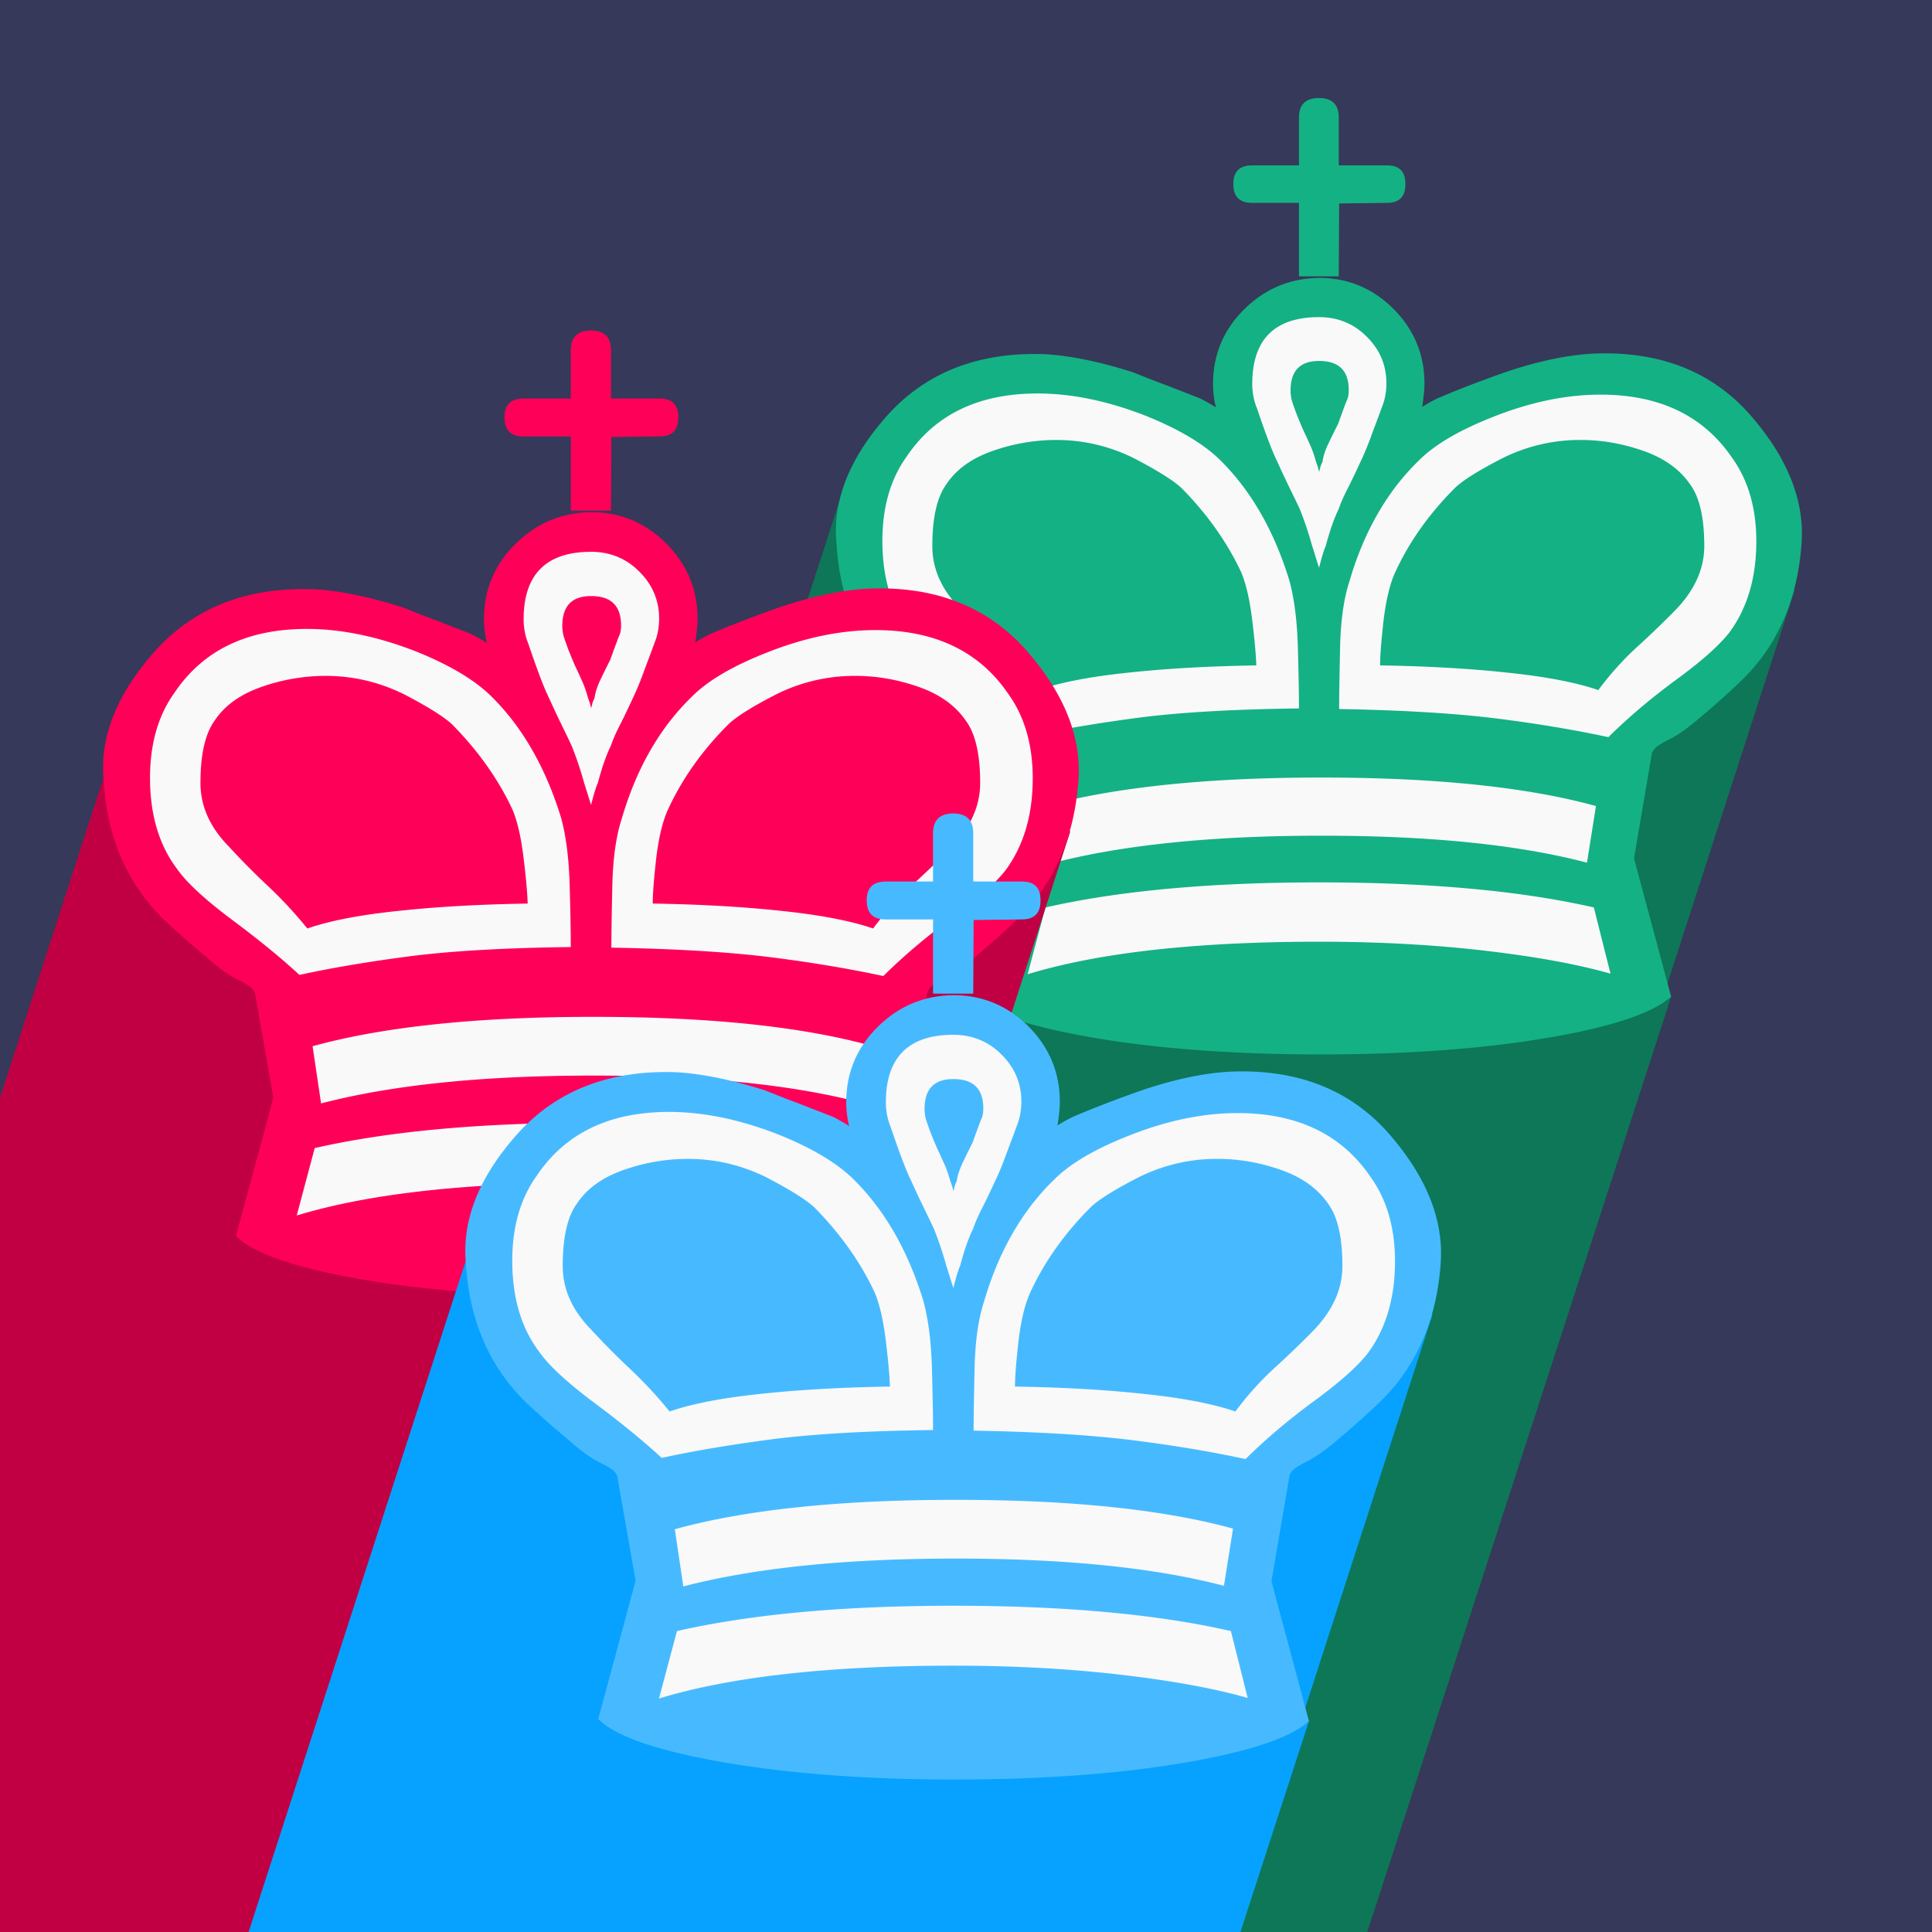 <svg height="1024" width="1024" viewBox="0 0 1024 1024" xmlns="http://www.w3.org/2000/svg">
	<defs>
		<clipPath id="a">
			<circle cx="512" cy="544" fill="#363959" fillRule="evenodd" r="480" strokeWidth="16.307"/>
		</clipPath>
	</defs>
	<path clipPath="url(#a)" d="M0 0h1024v1024H0z" fill="#363959" fillRule="evenodd"/>
	<path clipPath="url(#a)" d="M448 256L225.758 942.867h333.26l-31.637 97.37h192l8.012-24.66h.033l158.345-487.34h-4.242l69.768-215.63-484.762-29.32z" fill="#0d7758"/>
	<g fillRule="evenodd">
		<path d="M709.574 146.473H688.49V107.54H663.73c-6.685 0-10.039-3.258-10.039-9.847v-.3c0-6.492 3.354-9.738 10.039-9.738h24.749V62.403c0-7.008 3.557-10.446 10.661-10.446 6.888 0 10.434 3.438 10.434 10.446v25.252h25.563c6.493 0 9.74 3.234 9.74 9.739v.3c0 6.588-3.247 9.834-9.74 9.834l-25.36.312zM532.39 454.6l-9.74-55.584c-.203 0-.502-.395-.91-1.21-1.018-1.425-3.857-3.246-8.517-5.474-4.564-2.336-10.038-6.193-16.124-11.764a503.005 503.005 0 0 1-20.388-17.849 101.93 101.93 0 0 1-13.177-14.818c-12.087-16.615-18.891-36.716-20.21-60.339-2.036-22.724 7.2-45.449 27.589-68.065 20.592-22.521 48.48-33.159 83.47-31.745 13.082.814 28.511 3.953 46.049 9.535 5.786 2.336 11.667 4.672 17.753 6.9l17.945 6.996c3.15 1.63 5.99 3.246 8.325 4.768a52.469 52.469 0 0 1-1.521-12.47c0-15.418 5.474-28.607 16.531-39.556 10.949-10.853 24.234-16.435 39.651-16.639 15.417 0 28.606 5.582 39.555 16.531C749.524 174.78 755 187.956 755 203.17c0 3.15-.407 7.307-1.21 12.482 2.731-1.725 5.474-3.246 8.014-4.468 9.128-3.953 21.083-8.625 35.997-13.896 17.047-5.774 32.356-9.02 46.048-9.835 34.991-1.629 62.783 9.02 83.172 31.745 19.98 22.617 29.313 45.341 27.887 68.054-1.521 23.635-8.421 43.724-20.484 60.35-3.953 5.38-8.422 10.339-13.393 15.01a485.156 485.156 0 0 1-19.885 17.646c-6.481 5.582-12.063 9.535-16.627 11.763-4.553 2.229-7.188 4.157-8.014 5.475a3.522 3.522 0 0 1-.6.922c-.203.204-.31.408-.31.6l-9.536 55.894 19.682 73.325c-9.943 8.924-32.152 16.231-66.533 22.005-34.488 5.786-74.342 8.625-119.48 8.625-45.94 0-86.418-3.042-121.205-9.032-34.884-6.085-56.793-13.692-65.718-22.712z" fill="#14b184"/>
		<path d="M699.14 250.128a27.492 27.492 0 0 0-1.533-5.067 67.155 67.155 0 0 0-2.935-8.625c-.611-1.318-1.426-3.043-2.336-5.163a108.148 108.148 0 0 1-3.043-6.708c-.599-1.414-1.318-3.235-2.228-5.463-.815-2.336-1.63-4.468-2.24-6.397a20.784 20.784 0 0 1-.803-5.678c0-10.446 4.972-15.716 15.106-15.716 10.542 0 15.729 5.163 15.729 15.417 0 2.635-.408 4.456-1.126 5.678-2.84 7.499-4.253 11.56-4.457 12.17a425.588 425.588 0 0 0-5.678 11.56c-1.425 3.235-2.336 6.086-2.635 8.626-.611 1.21-1.018 2.228-1.222 3.138a25.37 25.37 0 0 1-.599 2.228zM665.862 352.67c-24.75.407-47.366 1.63-67.958 3.857-20.484 2.132-36.297 5.271-47.665 9.224a227.28 227.28 0 0 0-20.592-22.21 395.396 395.396 0 0 1-20.688-20.89c-9.943-10.147-14.807-21.204-14.807-33.267 0-14.914 2.432-25.755 7.404-32.655 5.27-8.026 13.596-13.896 24.653-17.753a101.655 101.655 0 0 1 33.565-5.786c14.303 0 27.888 3.15 40.97 9.535 12.889 6.708 21.406 12.075 25.563 16.028 13.488 13.692 24.042 28.51 31.54 44.527 2.54 5.99 4.469 14.303 5.787 24.845 1.317 10.661 2.036 18.771 2.228 24.557zm33.266-51.726c1.426-5.582 2.54-9.428 3.546-11.56 2.036-7.703 4.264-14.303 6.9-19.682 1.114-3.342 2.839-7.187 5.175-11.656 2.228-4.468 4.672-9.643 7.307-15.32 1.521-3.355 3.235-7.5 4.971-12.375 1.821-4.864 3.642-9.632 5.367-14.4 1.63-3.952 2.432-8.217 2.432-12.781 0-9.74-3.546-17.945-10.446-24.749-6.888-6.888-15.31-10.338-25.252-10.338-23.527 0-35.398 11.86-35.398 35.398 0 4.552.814 8.817 2.431 12.77 4.373 12.89 7.715 21.802 10.05 26.786 2.636 5.678 4.972 10.853 7.188 15.309 2.145 4.468 4.073 8.314 5.583 11.668 2.635 6.588 4.767 13.08 6.588 19.67.42 1.114 1.534 4.97 3.558 11.26zm-10.65 74.546c0-7.906-.203-18.867-.598-32.763-.408-13.991-1.93-25.66-4.469-34.979-8.11-26.474-20.388-47.88-36.92-64.1-8.517-8.326-21.502-16.136-39.147-23.24-20.185-7.906-39.352-11.86-57.405-11.86-31.241 0-54.469 11.153-69.479 33.578-8.517 11.86-12.781 26.774-12.781 44.515 0 19.478 4.767 35.398 14.207 47.88 4.971 7.092 14.495 15.92 28.594 26.474 14.004 10.446 25.97 20.173 35.602 29.11 17.25-3.762 36.716-7.008 58.423-9.847 21.706-2.743 49.701-4.36 83.974-4.768zM853.6 516.066l-8.828-35.1c-38.633-8.816-87.22-13.284-145.643-13.284-57.811 0-106.183 4.468-145.032 13.297l-9.427 35.386c37.614-11.452 89.149-17.238 154.77-17.238 31.434 0 60.747 1.63 87.628 4.768 26.977 3.138 49.187 7.2 66.532 12.17zm-7.702-88.85c-36.417-10.038-85.004-15.105-145.547-15.105-61.058 0-110.149 5.163-147.368 15.417l4.456 30.02c37.435-9.74 84.993-14.615 142.912-14.615 57.608 0 104.566 4.768 140.779 14.303zm-136.12-51.414c34.081.599 62.077 2.324 83.879 5.067 21.706 2.743 41.388 6.085 58.817 9.835 10.865-10.746 22.928-20.892 36.213-30.631s22.617-18.053 27.996-24.953c9.44-12.877 14.207-28.905 14.207-48.168 0-17.55-4.265-32.356-12.782-44.227-15.213-22.4-38.549-33.565-69.778-33.565-18.257 0-37.232 3.953-57.105 11.859-18.053 7.104-31.026 14.818-39.256 23.12-16.83 16.34-29.11 37.734-36.812 64.208-2.947 9.128-4.564 20.688-4.875 34.788-.312 14.099-.504 24.952-.504 32.667zm21.707-23.12c0-5.786.718-13.896 1.916-24.557 1.33-10.542 3.355-18.868 6.098-24.845 7.403-16.028 17.849-30.835 31.54-44.527 3.954-3.953 12.483-9.332 25.564-16.028a91.7 91.7 0 0 1 41.28-9.535c11.141 0 22.102 1.928 33.159 5.786 10.961 3.857 19.275 9.739 24.749 17.753 4.971 6.696 7.51 17.537 7.51 32.655 0 11.86-4.875 22.916-14.614 33.266a483.36 483.36 0 0 1-20.484 19.778c-7.307 6.588-14.399 14.399-21.083 23.323-11.476-3.953-27.493-7.092-47.989-9.224-20.484-2.228-43.005-3.45-67.646-3.857z" fill="#f9f9fa"/>
	</g>
	<path clipPath="url(#a)" d="M64 384l-222.242 686.867h525.291l134.722-414.63h-4.242l69.768-215.63-484.762-29.32z" fill="#c00043"/>
	<g fillRule="evenodd">
		<path d="M323.837 270.64h-21.295v-39.324h-25.01c-6.751 0-10.139-3.291-10.139-9.946v-.302c0-6.558 3.388-9.837 10.14-9.837h24.997v-25.506c0-7.078 3.593-10.55 10.768-10.55 6.958 0 10.539 3.472 10.539 10.55v25.506h25.82c6.558 0 9.837 3.267 9.837 9.837v.302c0 6.655-3.279 9.934-9.837 9.934l-25.614.314zM144.874 581.86l-9.837-56.141c-.205 0-.508-.4-.92-1.222-1.028-1.44-3.895-3.28-8.602-5.53-4.61-2.36-10.14-6.255-16.286-11.881a508.056 508.056 0 0 1-20.593-18.029 102.954 102.954 0 0 1-13.31-14.967c-12.208-16.782-19.08-37.084-20.411-60.945-2.057-22.952 7.272-45.905 27.865-68.749 20.799-22.747 48.966-33.49 84.309-32.063 13.212.823 28.796 3.993 46.51 9.631 5.844 2.36 11.785 4.719 17.931 6.97L249.655 336c3.182 1.646 6.05 3.28 8.41 4.816a52.996 52.996 0 0 1-1.537-12.596c0-15.572 5.53-28.893 16.697-39.952 11.059-10.962 24.477-16.6 40.05-16.806 15.571 0 28.893 5.638 39.951 16.697 10.963 11.071 16.492 24.38 16.492 39.747 0 3.182-.411 7.38-1.222 12.607 2.759-1.742 5.53-3.278 8.095-4.513 9.22-3.992 21.295-8.711 36.358-14.035 17.218-5.832 32.68-9.11 46.51-9.934 35.343-1.645 63.414 9.111 84.007 32.064 20.182 22.844 29.607 45.796 28.168 68.737-1.537 23.872-8.506 44.163-20.69 60.957-3.993 5.432-8.506 10.442-13.528 15.16a490.027 490.027 0 0 1-20.085 17.823c-6.546 5.638-12.184 9.631-16.794 11.882-4.598 2.25-7.26 4.198-8.094 5.529a3.557 3.557 0 0 1-.605.932c-.206.205-.315.411-.315.605l-9.63 56.456 19.878 74.06c-10.042 9.014-32.474 16.395-67.2 22.227-34.834 5.844-75.089 8.712-120.68 8.712-46.401 0-87.285-3.074-122.422-9.123-35.234-6.147-57.363-13.83-66.377-22.94z" fill="#ff0059"/>
		<path d="M313.298 375.336a27.768 27.768 0 0 0-1.548-5.118 67.83 67.83 0 0 0-2.965-8.712c-.617-1.33-1.44-3.073-2.36-5.215a109.234 109.234 0 0 1-3.072-6.776c-.605-1.427-1.331-3.266-2.25-5.517-.824-2.36-1.646-4.513-2.263-6.461a20.993 20.993 0 0 1-.811-5.735c0-10.55 5.021-15.875 15.257-15.875 10.648 0 15.887 5.215 15.887 15.572 0 2.662-.412 4.501-1.138 5.736-2.867 7.574-4.295 11.675-4.5 12.293a429.86 429.86 0 0 0-5.736 11.676c-1.44 3.266-2.36 6.146-2.662 8.711-.617 1.222-1.028 2.25-1.234 3.17-.205.92-.411 1.646-.605 2.25zm-33.612 103.57c-24.997.412-47.841 1.646-68.64 3.897-20.69 2.154-36.661 5.324-48.144 9.316a229.563 229.563 0 0 0-20.799-22.432 399.366 399.366 0 0 1-20.895-21.101c-10.043-10.249-14.955-21.416-14.955-33.6 0-15.064 2.456-26.014 7.477-32.984 5.324-8.106 13.733-14.035 24.9-17.93a102.676 102.676 0 0 1 33.903-5.845c14.447 0 28.168 3.182 41.38 9.631 13.02 6.776 21.622 12.196 25.82 16.19 13.625 13.829 24.284 28.796 31.859 44.973 2.565 6.05 4.513 14.447 5.844 25.094 1.33 10.769 2.056 18.96 2.25 24.804zm33.6-52.244c1.44-5.639 2.565-9.523 3.582-11.676 2.057-7.78 4.307-14.447 6.969-19.88 1.125-3.376 2.868-7.26 5.227-11.773 2.25-4.513 4.719-9.74 7.38-15.475 1.537-3.388 3.267-7.574 5.022-12.499 1.839-4.912 3.678-9.727 5.42-14.543 1.646-3.993 2.457-8.3 2.457-12.91 0-9.837-3.582-18.125-10.551-24.998-6.957-6.957-15.463-10.441-25.506-10.441-23.763 0-35.754 11.978-35.754 35.753 0 4.598.823 8.906 2.457 12.898 4.416 13.02 7.792 22.021 10.151 27.055 2.662 5.735 5.021 10.962 7.26 15.463 2.165 4.513 4.113 8.397 5.638 11.785 2.662 6.654 4.816 13.212 6.655 19.867.423 1.125 1.548 5.021 3.593 11.374zm-10.756 75.294c0-7.985-.206-19.056-.605-33.092-.412-14.132-1.948-25.917-4.513-35.33-8.192-26.74-20.593-48.361-37.29-64.744-8.603-8.41-21.72-16.298-39.542-23.473-20.387-7.986-39.746-11.978-57.98-11.978-31.556 0-55.016 11.264-70.177 33.914-8.603 11.979-12.91 27.043-12.91 44.962 0 19.673 4.815 35.754 14.35 48.361 5.021 7.163 14.64 16.08 28.881 26.74 14.144 10.55 26.232 20.375 35.96 29.402 17.423-3.8 37.085-7.079 59.009-9.946 21.924-2.77 50.2-4.404 84.817-4.816zm166.779 141.987l-8.918-35.451c-39.02-8.905-88.096-13.418-147.105-13.418-58.392 0-107.25 4.513-146.488 13.43l-9.522 35.742c37.992-11.567 90.044-17.411 156.325-17.411 31.749 0 61.356 1.645 88.507 4.815 27.248 3.17 49.68 7.272 67.2 12.293zm-7.78-89.741c-36.783-10.14-85.858-15.258-147.009-15.258-61.67 0-111.254 5.215-148.847 15.572l4.501 30.322c37.81-9.837 85.846-14.762 144.346-14.762 58.187 0 105.616 4.816 142.193 14.447zM324.043 502.27c34.423.605 62.699 2.347 84.72 5.118 21.924 2.77 41.804 6.147 59.408 9.934 10.974-10.854 23.159-21.102 36.577-30.939 13.418-9.836 22.844-18.234 28.276-25.203 9.535-13.007 14.35-29.196 14.35-48.652 0-17.725-4.307-32.68-12.91-44.67-15.366-22.627-38.936-33.903-70.48-33.903-18.439 0-37.604 3.992-57.677 11.978-18.234 7.175-31.338 14.967-39.65 23.352-17 16.504-29.402 38.113-37.182 64.853-2.976 9.22-4.61 20.896-4.924 35.137-.315 14.24-.508 25.203-.508 32.995zm21.924-23.352c0-5.844.726-14.035 1.936-24.804 1.343-10.647 3.388-19.056 6.158-25.094 7.478-16.19 18.029-31.144 31.858-44.974 3.993-3.993 12.608-9.425 25.82-16.189a92.621 92.621 0 0 1 41.695-9.63c11.253 0 22.324 1.947 33.491 5.843 11.071 3.896 19.468 9.837 24.998 17.931 5.021 6.764 7.586 17.714 7.586 32.984 0 11.978-4.924 23.146-14.761 33.6a488.213 488.213 0 0 1-20.69 19.976c-7.38 6.655-14.544 14.543-21.295 23.557-11.592-3.992-27.768-7.162-48.47-9.316-20.69-2.25-43.438-3.485-68.326-3.896z" fill="#f9f9fa"/>
	</g>
	<path clipPath="url(#a)" d="M256 640L33.758 1326.867h525.291l134.722-414.63h-4.242l69.768-215.63-484.762-29.32z" fill="#07a2ff"/>
	<g fillRule="evenodd">
		<path d="M515.837 526.64h-21.295v-39.324h-25.01c-6.751 0-10.139-3.291-10.139-9.946v-.302c0-6.558 3.388-9.837 10.14-9.837h24.997v-25.506c0-7.078 3.593-10.55 10.768-10.55 6.958 0 10.539 3.472 10.539 10.55v25.506h25.82c6.558 0 9.837 3.267 9.837 9.837v.302c0 6.655-3.279 9.934-9.837 9.934l-25.614.314zM336.874 837.86l-9.837-56.141c-.205 0-.508-.4-.92-1.222-1.028-1.44-3.895-3.28-8.602-5.53-4.61-2.36-10.14-6.255-16.286-11.881a508.056 508.056 0 0 1-20.593-18.029 102.954 102.954 0 0 1-13.31-14.967c-12.208-16.782-19.08-37.084-20.411-60.945-2.057-22.952 7.272-45.905 27.865-68.749 20.799-22.747 48.966-33.49 84.309-32.063 13.212.823 28.796 3.993 46.51 9.631 5.844 2.36 11.785 4.719 17.931 6.97L441.655 592c3.182 1.646 6.05 3.28 8.41 4.816a52.996 52.996 0 0 1-1.537-12.596c0-15.572 5.53-28.893 16.697-39.952 11.059-10.962 24.477-16.6 40.05-16.806 15.571 0 28.893 5.638 39.952 16.697 10.962 11.071 16.491 24.38 16.491 39.747 0 3.182-.411 7.38-1.222 12.607 2.759-1.742 5.53-3.278 8.095-4.513 9.22-3.992 21.295-8.711 36.358-14.035 17.218-5.832 32.68-9.11 46.51-9.934 35.343-1.645 63.414 9.111 84.007 32.064 20.182 22.844 29.607 45.796 28.168 68.737-1.537 23.872-8.506 44.163-20.69 60.957-3.993 5.432-8.506 10.442-13.528 15.16a490.027 490.027 0 0 1-20.085 17.823c-6.546 5.638-12.184 9.631-16.794 11.882-4.598 2.25-7.26 4.198-8.094 5.529a3.557 3.557 0 0 1-.605.932c-.206.205-.315.411-.315.605l-9.63 56.456 19.878 74.06c-10.042 9.014-32.474 16.395-67.2 22.227-34.834 5.844-75.089 8.712-120.68 8.712-46.401 0-87.285-3.074-122.422-9.123-35.233-6.147-57.363-13.83-66.377-22.94z" fill="#47baff"/>
		<path d="M505.298 631.336a27.768 27.768 0 0 0-1.548-5.118 67.83 67.83 0 0 0-2.965-8.712c-.617-1.33-1.44-3.073-2.36-5.215a109.234 109.234 0 0 1-3.072-6.776c-.605-1.427-1.331-3.266-2.25-5.517-.824-2.36-1.646-4.513-2.263-6.461a20.993 20.993 0 0 1-.811-5.735c0-10.55 5.021-15.875 15.257-15.875 10.648 0 15.887 5.215 15.887 15.572 0 2.662-.412 4.501-1.138 5.736-2.867 7.574-4.295 11.675-4.5 12.293a429.86 429.86 0 0 0-5.736 11.676c-1.44 3.266-2.359 6.146-2.662 8.711-.617 1.222-1.028 2.25-1.234 3.17-.205.92-.411 1.646-.605 2.25zm-33.612 103.57c-24.997.412-47.841 1.646-68.64 3.897-20.69 2.154-36.661 5.324-48.144 9.316a229.563 229.563 0 0 0-20.799-22.432 399.366 399.366 0 0 1-20.895-21.101c-10.043-10.249-14.955-21.416-14.955-33.6 0-15.064 2.456-26.014 7.477-32.984 5.324-8.106 13.733-14.035 24.9-17.93a102.676 102.676 0 0 1 33.903-5.845c14.447 0 28.168 3.182 41.38 9.631 13.02 6.776 21.622 12.196 25.82 16.19 13.625 13.829 24.284 28.796 31.859 44.973 2.565 6.05 4.513 14.447 5.844 25.094 1.33 10.769 2.057 18.96 2.25 24.804zm33.6-52.244c1.44-5.639 2.565-9.523 3.582-11.676 2.057-7.78 4.307-14.447 6.969-19.88 1.125-3.376 2.868-7.26 5.227-11.773 2.25-4.513 4.719-9.74 7.38-15.475 1.537-3.388 3.267-7.574 5.022-12.499 1.839-4.912 3.678-9.727 5.42-14.543 1.646-3.993 2.457-8.3 2.457-12.91 0-9.837-3.582-18.125-10.551-24.998-6.957-6.957-15.463-10.441-25.506-10.441-23.763 0-35.754 11.978-35.754 35.753 0 4.598.823 8.906 2.457 12.898 4.416 13.02 7.792 22.021 10.151 27.055 2.662 5.735 5.021 10.962 7.26 15.463 2.165 4.513 4.113 8.397 5.638 11.785 2.662 6.654 4.816 13.212 6.655 19.867.423 1.125 1.548 5.021 3.593 11.374zm-10.756 75.294c0-7.985-.206-19.056-.605-33.092-.412-14.132-1.948-25.917-4.513-35.33-8.192-26.74-20.593-48.361-37.29-64.744-8.603-8.41-21.72-16.298-39.542-23.473-20.387-7.986-39.746-11.978-57.98-11.978-31.556 0-55.016 11.264-70.177 33.914-8.603 11.979-12.91 27.043-12.91 44.962 0 19.673 4.816 35.754 14.35 48.361 5.021 7.163 14.64 16.08 28.881 26.74 14.144 10.55 26.232 20.375 35.96 29.402 17.423-3.8 37.085-7.079 59.009-9.946 21.924-2.77 50.2-4.404 84.817-4.816zm166.779 141.987l-8.918-35.451c-39.02-8.905-88.096-13.418-147.105-13.418-58.392 0-107.25 4.513-146.488 13.43l-9.522 35.742c37.992-11.567 90.044-17.411 156.325-17.411 31.749 0 61.356 1.645 88.507 4.815 27.248 3.17 49.68 7.272 67.2 12.293zm-7.78-89.741c-36.783-10.14-85.858-15.258-147.009-15.258-61.67 0-111.254 5.215-148.847 15.572l4.501 30.322c37.81-9.837 85.846-14.762 144.346-14.762 58.187 0 105.616 4.816 142.193 14.447zM516.043 758.27c34.423.605 62.699 2.347 84.72 5.118 21.924 2.77 41.804 6.147 59.408 9.934 10.974-10.854 23.159-21.102 36.577-30.939 13.418-9.836 22.844-18.234 28.276-25.203 9.535-13.007 14.35-29.196 14.35-48.652 0-17.725-4.307-32.68-12.91-44.67-15.366-22.627-38.936-33.903-70.48-33.903-18.439 0-37.604 3.992-57.677 11.978-18.234 7.175-31.338 14.967-39.65 23.352-17 16.504-29.402 38.113-37.182 64.853-2.976 9.22-4.61 20.896-4.924 35.137-.315 14.24-.508 25.203-.508 32.995zm21.924-23.352c0-5.844.726-14.035 1.936-24.804 1.343-10.647 3.388-19.056 6.158-25.094 7.478-16.19 18.029-31.144 31.858-44.974 3.993-3.993 12.608-9.425 25.82-16.189a92.621 92.621 0 0 1 41.695-9.63c11.253 0 22.324 1.947 33.491 5.843 11.071 3.896 19.468 9.837 24.998 17.931 5.021 6.764 7.586 17.714 7.586 32.984 0 11.978-4.924 23.146-14.761 33.6a488.213 488.213 0 0 1-20.69 19.976c-7.38 6.655-14.544 14.543-21.295 23.557-11.592-3.992-27.768-7.162-48.47-9.316-20.69-2.25-43.438-3.485-68.326-3.896z" fill="#f9f9fa"/>
	</g>
</svg>